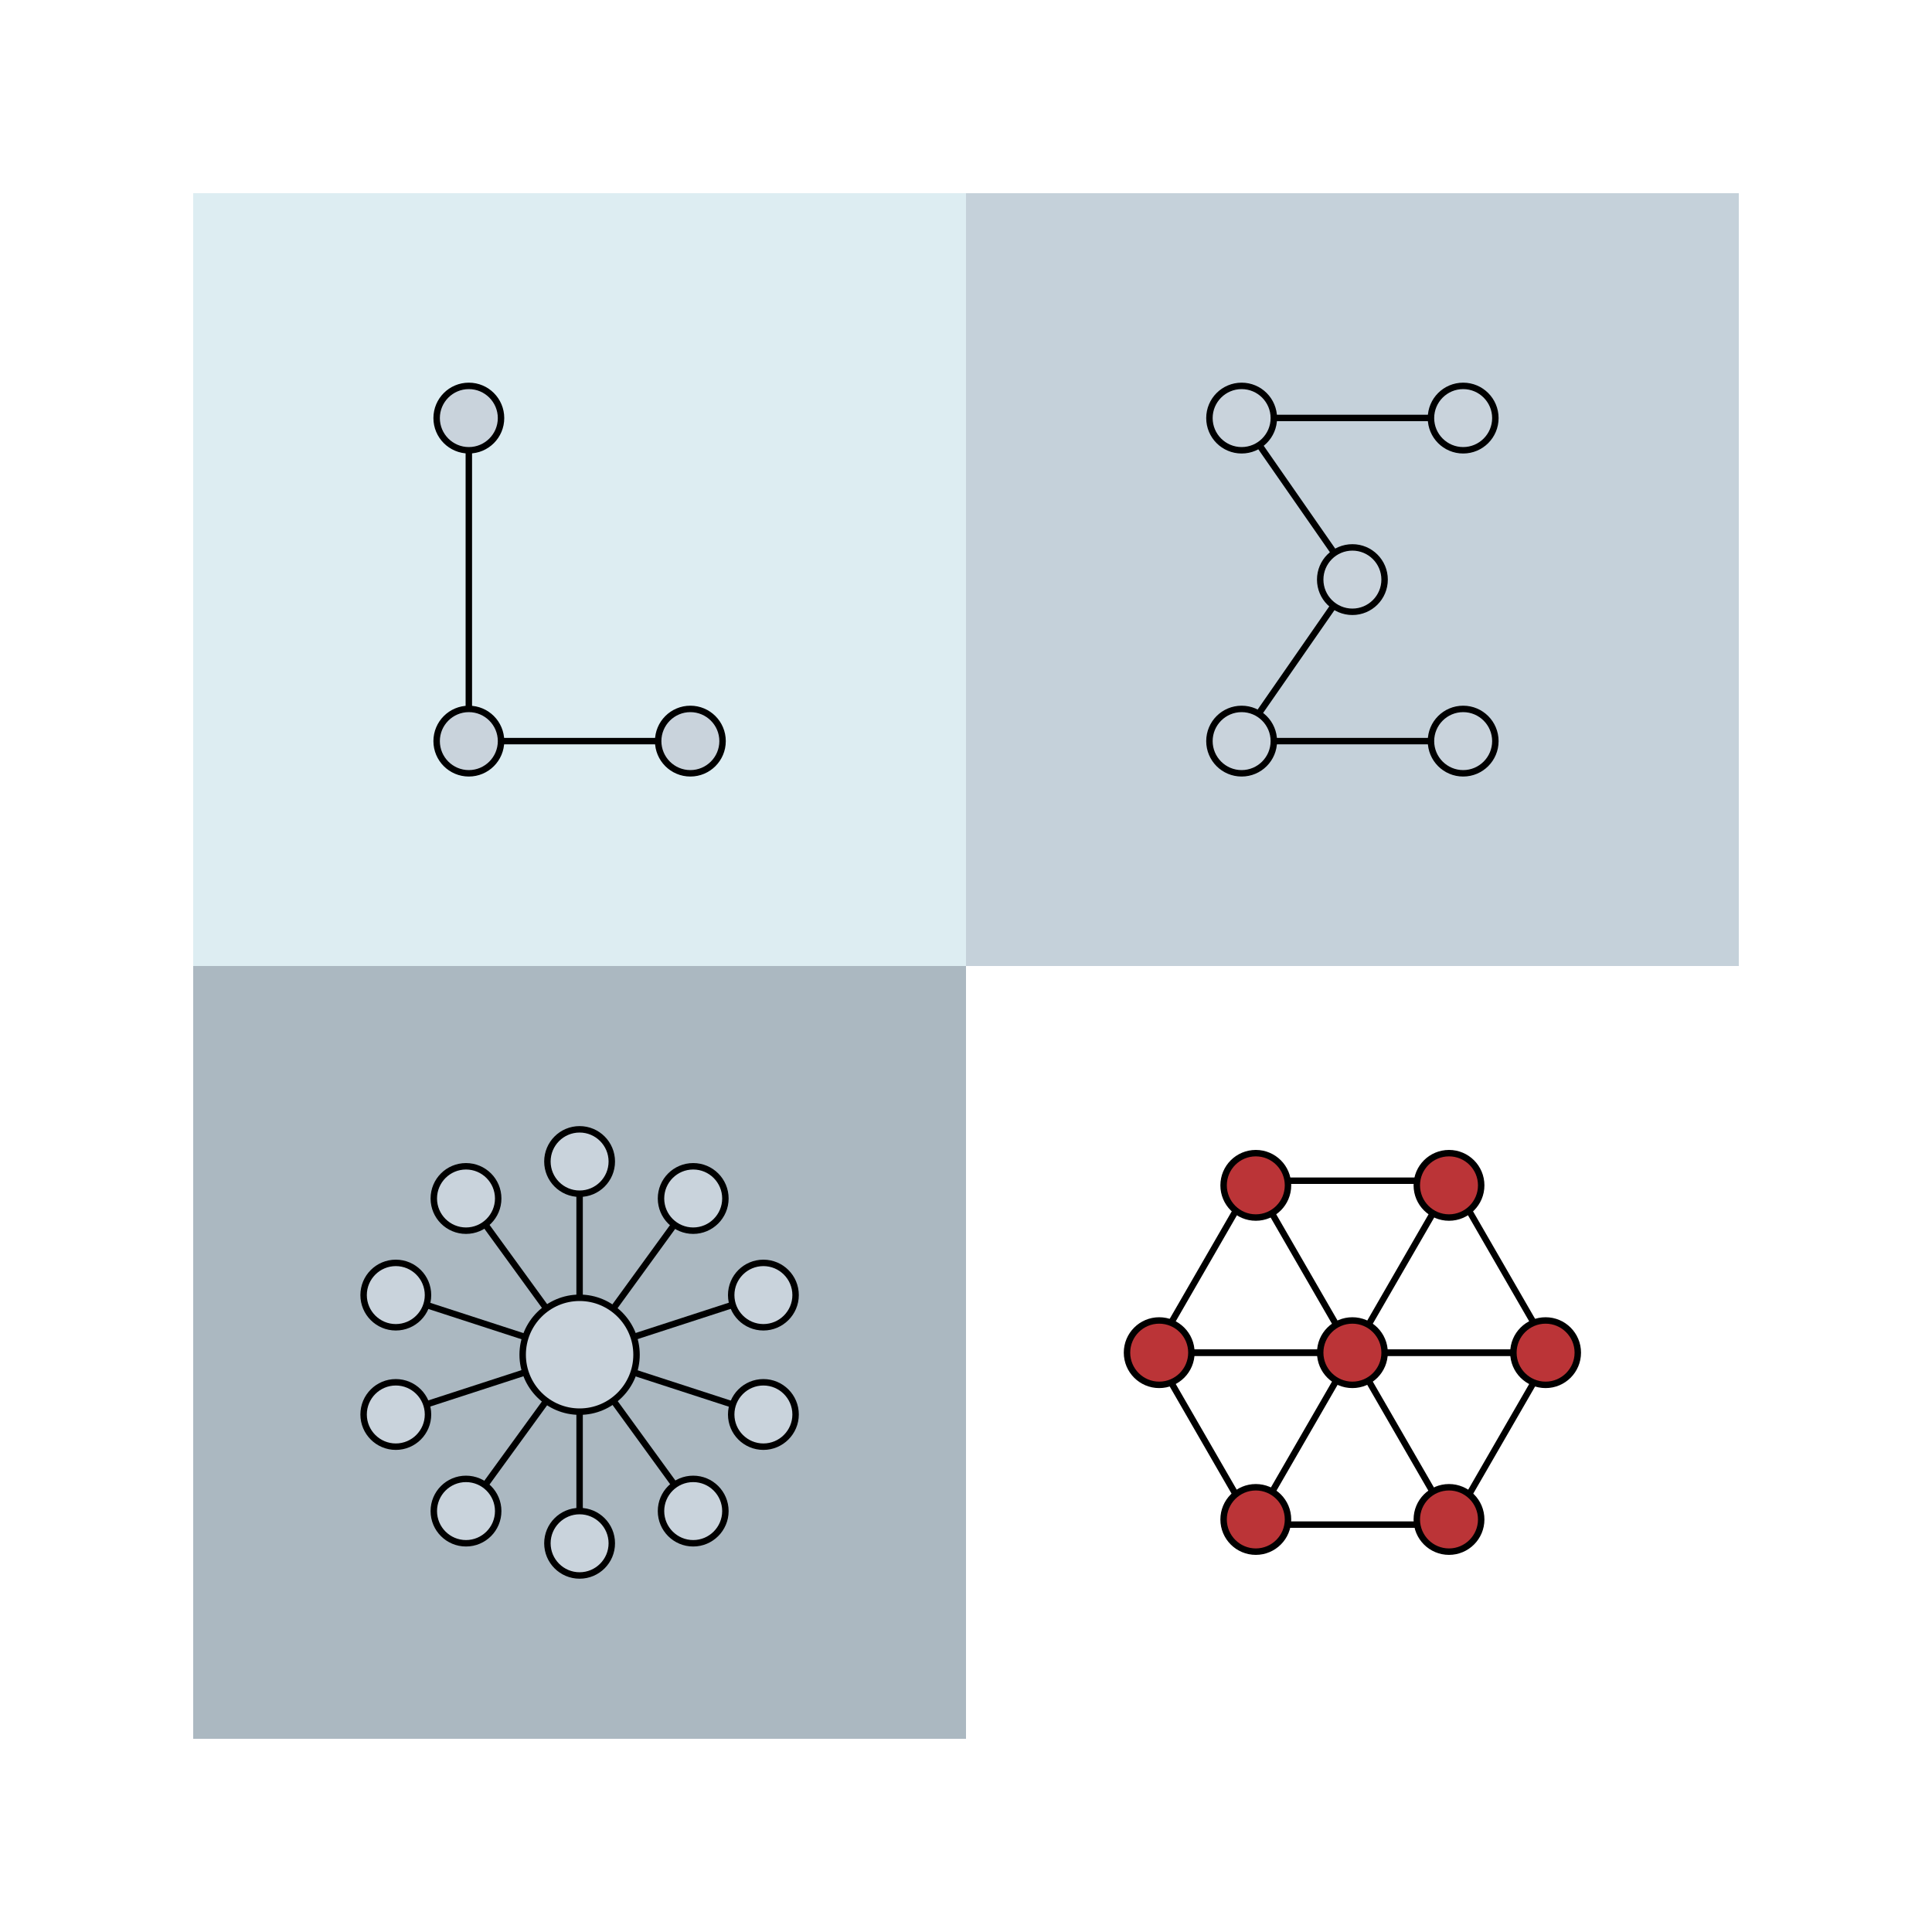 <?xml version="1.0" encoding="utf-8"?>
<!-- Generator: Adobe Illustrator 24.3.0, SVG Export Plug-In . SVG Version: 6.00 Build 0)  -->
<svg version="1.1" id="Layer_1" xmlns="http://www.w3.org/2000/svg" xmlns:xlink="http://www.w3.org/1999/xlink" x="0px" y="0px"
	 viewBox="0 0 1500 1500" style="enable-background:new 0 0 1500 1500;" xml:space="preserve">
<style type="text/css">
	.st0{fill:#CBDBE8;}
	.st1{fill:#DFEBF2;}
	.st2{fill:#C9D3DC;}
	.st3{fill:#BB3437;}
	.st4{fill:none;stroke:#000000;stroke-width:5;stroke-linejoin:round;stroke-miterlimit:10;}
	.st5{fill:none;stroke:#000000;stroke-width:5;stroke-miterlimit:10;}
	.st6{fill:#C5D1DA;}
	.st7{fill:#9B1C2E;}
	.st8{clip-path:url(#SVGID_2_);}
	.st9{opacity:0.7;}
	.st10{fill:#ABB8C1;}
	.st11{fill:none;stroke:#000000;stroke-width:5;stroke-linecap:round;stroke-linejoin:round;stroke-miterlimit:10;}
	.st12{fill:#FFFFFF;}
	.st13{fill:#BB3437;stroke:#000000;stroke-width:5;stroke-miterlimit:10;}
	.st14{fill:#DDEDF2;}
	.st15{fill:#C9D3DC;stroke:#000000;stroke-width:5;stroke-miterlimit:10;}
</style>
<g>
	<g>
		<g>
			<g>
				<path d="M1128.5,1186.2h-157l-78.5-136l78.5-136h157l78.5,136L1128.5,1186.2z M974.4,1181.2h151.3l75.6-131l-75.6-131H974.4
					l-75.6,131L974.4,1181.2z"/>
			</g>
		</g>
		<g>
			<g>
				<rect x="900" y="1047.7" width="150" height="5"/>
			</g>
		</g>
		<g>
			<g>
				<polyline class="st3" points="1050,1050.2 975,920.3 1050,1050.2 				"/>
			</g>
			<g>
				<rect x="1010" y="910.3" transform="matrix(0.866 -0.5 0.5 0.866 -356.983 638.253)" width="5" height="150"/>
			</g>
		</g>
		<g>
			<g>
				<path class="st3" d="M1050,1050.2l75-129.9L1050,1050.2L1050,1050.2h150"/>
			</g>
			<g>
				<polygon points="1200,1052.7 1045.7,1052.7 1122.8,919.1 1127.2,921.6 1054.3,1047.7 1200,1047.7 				"/>
			</g>
		</g>
		<g>
			<g>
				<rect x="900" y="1047.7" width="150" height="5"/>
			</g>
		</g>
		<g>
			<g>
				<polyline class="st3" points="1050,1050.2 975,1180.1 1050,1050.2 				"/>
			</g>
			<g>
				<rect x="937.5" y="1112.7" transform="matrix(0.5 -0.866 0.866 0.5 -459.515 1434.428)" width="150" height="5"/>
			</g>
		</g>
		<g>
			<g>
				<rect x="1050" y="1047.7" width="150" height="5"/>
			</g>
		</g>
		<g>
			<g>
				<polyline class="st3" points="1050,1050.2 1125,1180.1 1050,1050.2 				"/>
			</g>
			<g>
				<rect x="1085" y="1040.2" transform="matrix(0.866 -0.5 0.5 0.866 -411.886 693.152)" width="5" height="150"/>
			</g>
		</g>
		<g>
			<g>
				<g>
					<circle class="st3" cx="1050" cy="1050.2" r="25"/>
				</g>
			</g>
			<g>
				<g>
					<path d="M1050,1077.7c-15.2,0-27.5-12.3-27.5-27.5s12.3-27.5,27.5-27.5s27.5,12.3,27.5,27.5S1065.2,1077.7,1050,1077.7z
						 M1050,1027.7c-12.4,0-22.5,10.1-22.5,22.5s10.1,22.5,22.5,22.5s22.5-10.1,22.5-22.5S1062.4,1027.7,1050,1027.7z"/>
				</g>
			</g>
		</g>
		<g>
			<g>
				<g>
					<circle class="st3" cx="1125" cy="920.3" r="25"/>
				</g>
			</g>
			<g>
				<g>
					<path d="M1125,947.8c-15.2,0-27.5-12.3-27.5-27.5s12.3-27.5,27.5-27.5s27.5,12.3,27.5,27.5S1140.2,947.8,1125,947.8z
						 M1125,897.8c-12.4,0-22.5,10.1-22.5,22.5s10.1,22.5,22.5,22.5s22.5-10.1,22.5-22.5S1137.4,897.8,1125,897.8z"/>
				</g>
			</g>
		</g>
		<g>
			<g>
				<g>
					<circle class="st3" cx="975" cy="920.3" r="25"/>
				</g>
			</g>
			<g>
				<g>
					<path d="M975,947.8c-15.2,0-27.5-12.3-27.5-27.5s12.3-27.5,27.5-27.5s27.5,12.3,27.5,27.5S990.2,947.8,975,947.8z M975,897.8
						c-12.4,0-22.5,10.1-22.5,22.5s10.1,22.5,22.5,22.5s22.5-10.1,22.5-22.5S987.4,897.8,975,897.8z"/>
				</g>
			</g>
		</g>
		<g>
			<g>
				<g>
					<circle class="st3" cx="1125" cy="1179.7" r="25"/>
				</g>
			</g>
			<g>
				<g>
					<path d="M1125,1207.2c-15.2,0-27.5-12.3-27.5-27.5s12.3-27.5,27.5-27.5s27.5,12.3,27.5,27.5S1140.2,1207.2,1125,1207.2z
						 M1125,1157.2c-12.4,0-22.5,10.1-22.5,22.5s10.1,22.5,22.5,22.5s22.5-10.1,22.5-22.5S1137.4,1157.2,1125,1157.2z"/>
				</g>
			</g>
		</g>
		<g>
			<g>
				<g>
					<circle class="st3" cx="975" cy="1179.7" r="25"/>
				</g>
			</g>
			<g>
				<g>
					<path d="M975,1207.2c-15.2,0-27.5-12.3-27.5-27.5s12.3-27.5,27.5-27.5s27.5,12.3,27.5,27.5S990.2,1207.2,975,1207.2z
						 M975,1157.2c-12.4,0-22.5,10.1-22.5,22.5s10.1,22.5,22.5,22.5s22.5-10.1,22.5-22.5S987.4,1157.2,975,1157.2z"/>
				</g>
			</g>
		</g>
		<g>
			<g>
				<g>
					<circle class="st3" cx="1200" cy="1050.2" r="25"/>
				</g>
			</g>
			<g>
				<g>
					<path d="M1200,1077.7c-15.2,0-27.5-12.3-27.5-27.5s12.3-27.5,27.5-27.5s27.5,12.3,27.5,27.5S1215.2,1077.7,1200,1077.7z
						 M1200,1027.7c-12.4,0-22.5,10.1-22.5,22.5s10.1,22.5,22.5,22.5s22.5-10.1,22.5-22.5S1212.4,1027.7,1200,1027.7z"/>
				</g>
			</g>
		</g>
		<g>
			<g>
				<g>
					<circle class="st3" cx="900" cy="1050.2" r="25"/>
				</g>
			</g>
			<g>
				<g>
					<path d="M900,1077.7c-15.2,0-27.5-12.3-27.5-27.5s12.3-27.5,27.5-27.5s27.5,12.3,27.5,27.5S915.2,1077.7,900,1077.7z
						 M900,1027.7c-12.4,0-22.5,10.1-22.5,22.5s10.1,22.5,22.5,22.5s22.5-10.1,22.5-22.5S912.4,1027.7,900,1027.7z"/>
				</g>
			</g>
		</g>
	</g>
	<g>
		<g>
			<rect x="750" y="150" class="st6" width="600" height="600"/>
		</g>
	</g>
	<g>
		<g>
			<rect x="150" y="150" class="st14" width="600" height="600"/>
		</g>
	</g>
	<g>
		<g>
			<rect x="150" y="750" class="st10" width="600" height="600"/>
		</g>
	</g>
	<g>
		<g>
			<g>
				<g>
					<g>
						<g>
							<circle class="st2" cx="1136" cy="324.6" r="25"/>
						</g>
					</g>
					<g>
						<g>
							<path d="M1136,352.1c-15.2,0-27.5-12.3-27.5-27.5s12.3-27.5,27.5-27.5s27.5,12.3,27.5,27.5S1151.2,352.1,1136,352.1z
								 M1136,302.1c-12.4,0-22.5,10.1-22.5,22.5s10.1,22.5,22.5,22.5s22.5-10.1,22.5-22.5S1148.4,302.1,1136,302.1z"/>
						</g>
					</g>
				</g>
				<g>
					<g>
						<g>
							<circle class="st2" cx="964" cy="324.6" r="25"/>
						</g>
					</g>
					<g>
						<g>
							<path d="M964,352.1c-15.2,0-27.5-12.3-27.5-27.5s12.3-27.5,27.5-27.5s27.5,12.3,27.5,27.5S979.2,352.1,964,352.1z M964,302.1
								c-12.4,0-22.5,10.1-22.5,22.5s10.1,22.5,22.5,22.5s22.5-10.1,22.5-22.5S976.4,302.1,964,302.1z"/>
						</g>
					</g>
				</g>
				<g>
					<g>
						<rect x="989" y="322" width="122.7" height="5"/>
					</g>
				</g>
			</g>
			<g>
				<g>
					<g>
						<g>
							<circle class="st2" cx="1136" cy="575.4" r="25"/>
						</g>
					</g>
					<g>
						<g>
							<path d="M1136,602.9c-15.2,0-27.5-12.3-27.5-27.5s12.3-27.5,27.5-27.5s27.5,12.3,27.5,27.5S1151.2,602.9,1136,602.9z
								 M1136,552.9c-12.4,0-22.5,10.1-22.5,22.5s10.1,22.5,22.5,22.5s22.5-10.1,22.5-22.5S1148.4,552.9,1136,552.9z"/>
						</g>
					</g>
				</g>
				<g>
					<g>
						<g>
							<circle class="st2" cx="964" cy="575.4" r="25"/>
						</g>
					</g>
					<g>
						<g>
							<path d="M964,602.9c-15.2,0-27.5-12.3-27.5-27.5s12.3-27.5,27.5-27.5s27.5,12.3,27.5,27.5S979.2,602.9,964,602.9z M964,552.9
								c-12.4,0-22.5,10.1-22.5,22.5s10.1,22.5,22.5,22.5s22.5-10.1,22.5-22.5S976.4,552.9,964,552.9z"/>
						</g>
					</g>
				</g>
				<g>
					<g>
						<rect x="989" y="572.9" width="122.7" height="5"/>
					</g>
				</g>
			</g>
		</g>
		<g>
			<g>
				<g>
					<circle class="st2" cx="1050" cy="450" r="25"/>
				</g>
			</g>
			<g>
				<g>
					<path d="M1050,477.5c-15.2,0-27.5-12.3-27.5-27.5s12.3-27.5,27.5-27.5s27.5,12.3,27.5,27.5S1065.2,477.5,1050,477.5z
						 M1050,427.5c-12.4,0-22.5,10.1-22.5,22.5s10.1,22.5,22.5,22.5s22.5-10.1,22.5-22.5S1062.4,427.5,1050,427.5z"/>
				</g>
			</g>
		</g>
		<g>
			<g>
				<line class="st2" x1="977.5" y1="345.6" x2="1035.7" y2="429.5"/>
			</g>
			<g>
				<rect x="1004.1" y="336.5" transform="matrix(0.821 -0.571 0.571 0.821 -41.225 643.509)" width="5" height="102.1"/>
			</g>
		</g>
		<g>
			<g>
				<line class="st2" x1="1035.7" y1="470.4" x2="978.1" y2="553.3"/>
			</g>
			<g>
				<rect x="956.5" y="509.3" transform="matrix(0.57 -0.821 0.821 0.57 12.257 1047.073)" width="100.9" height="5"/>
			</g>
		</g>
	</g>
	<g>
		<g>
			<g>
				<g>
					<g>
						<g>
							<circle class="st2" cx="364" cy="324.6" r="25"/>
						</g>
					</g>
					<g>
						<g>
							<path d="M364,352.1c-15.2,0-27.5-12.3-27.5-27.5s12.3-27.5,27.5-27.5s27.5,12.3,27.5,27.5S379.2,352.1,364,352.1z M364,302.1
								c-12.4,0-22.5,10.1-22.5,22.5s10.1,22.5,22.5,22.5s22.5-10.1,22.5-22.5S376.4,302.1,364,302.1z"/>
						</g>
					</g>
				</g>
			</g>
			<g>
				<g>
					<g>
						<g>
							<circle class="st2" cx="536" cy="575.4" r="25"/>
						</g>
					</g>
					<g>
						<g>
							<path d="M536,602.9c-15.2,0-27.5-12.3-27.5-27.5s12.3-27.5,27.5-27.5s27.5,12.3,27.5,27.5S551.2,602.9,536,602.9z M536,552.9
								c-12.4,0-22.5,10.1-22.5,22.5s10.1,22.5,22.5,22.5s22.5-10.1,22.5-22.5S548.4,552.9,536,552.9z"/>
						</g>
					</g>
				</g>
				<g>
					<g>
						<g>
							<circle class="st2" cx="364" cy="575.4" r="25"/>
						</g>
					</g>
					<g>
						<g>
							<path d="M364,602.9c-15.2,0-27.5-12.3-27.5-27.5s12.3-27.5,27.5-27.5s27.5,12.3,27.5,27.5S379.2,602.9,364,602.9z M364,552.9
								c-12.4,0-22.5,10.1-22.5,22.5s10.1,22.5,22.5,22.5s22.5-10.1,22.5-22.5S376.4,552.9,364,552.9z"/>
						</g>
					</g>
				</g>
				<g>
					<g>
						<rect x="389" y="572.9" width="122.7" height="5"/>
					</g>
				</g>
			</g>
		</g>
		<g>
			<g>
				<rect x="361.5" y="349.6" width="5" height="200.9"/>
			</g>
		</g>
	</g>
	<g>
		<g>
			<g>
				<g>
					<rect x="447.5" y="1051.8" width="5" height="150"/>
				</g>
			</g>
			<g>
				<g>
					<line class="st2" x1="450" y1="1051.8" x2="538.2" y2="1173.2"/>
				</g>
				<g>
					<rect x="491.6" y="1037.5" transform="matrix(0.809 -0.588 0.588 0.809 -559.55 502.885)" width="5" height="150"/>
				</g>
			</g>
			<g>
				<g>
					<line class="st2" x1="450" y1="1051.8" x2="592.7" y2="1098.2"/>
				</g>
				<g>
					<rect x="518.8" y="1000" transform="matrix(0.309 -0.951 0.951 0.309 -662.157 1238.62)" width="5" height="150"/>
				</g>
			</g>
			<g>
				<g>
					<line class="st2" x1="450" y1="1051.8" x2="592.7" y2="1005.5"/>
				</g>
				<g>
					<rect x="446.3" y="1026.1" transform="matrix(0.951 -0.309 0.309 0.951 -292.3 211.391)" width="150" height="5"/>
				</g>
			</g>
			<g>
				<g>
					<line class="st2" x1="450" y1="1051.8" x2="538.2" y2="930.5"/>
				</g>
				<g>
					<rect x="419.1" y="988.6" transform="matrix(0.588 -0.809 0.809 0.588 -598.168 808.174)" width="150" height="5"/>
				</g>
			</g>
			<g>
				<g>
					<rect x="447.5" y="901.8" width="5" height="150"/>
				</g>
			</g>
			<g>
				<g>
					<line class="st2" x1="450" y1="1051.8" x2="361.8" y2="930.5"/>
				</g>
				<g>
					<rect x="403.4" y="916.1" transform="matrix(0.809 -0.588 0.588 0.809 -505.06 427.885)" width="5" height="150"/>
				</g>
			</g>
			<g>
				<g>
					<line class="st2" x1="450" y1="1051.8" x2="307.3" y2="1005.5"/>
				</g>
				<g>
					<rect x="376.2" y="953.6" transform="matrix(0.309 -0.951 0.951 0.309 -716.647 1070.915)" width="5" height="150"/>
				</g>
			</g>
			<g>
				<g>
					<line class="st2" x1="450" y1="1051.8" x2="307.3" y2="1098.2"/>
				</g>
				<g>
					<rect x="303.7" y="1072.5" transform="matrix(0.951 -0.309 0.309 0.951 -313.599 169.584)" width="150" height="5"/>
				</g>
			</g>
			<g>
				<g>
					<line class="st2" x1="450" y1="1051.8" x2="361.8" y2="1173.2"/>
				</g>
				<g>
					<rect x="330.9" y="1110" transform="matrix(0.588 -0.809 0.809 0.588 -732.673 786.863)" width="150" height="5"/>
				</g>
			</g>
		</g>
		<g>
			<g>
				<g>
					<circle class="st2" cx="450" cy="1051.8" r="44.2"/>
				</g>
			</g>
			<g>
				<g>
					<path d="M450,1098.5c-25.8,0-46.7-21-46.7-46.7s21-46.7,46.7-46.7s46.7,21,46.7,46.7S475.8,1098.5,450,1098.5z M450,1010.1
						c-23,0-41.7,18.7-41.7,41.7s18.7,41.7,41.7,41.7s41.7-18.7,41.7-41.7S473,1010.1,450,1010.1z"/>
				</g>
			</g>
		</g>
		<g>
			<g>
				<g>
					<circle class="st2" cx="538.2" cy="930.5" r="25"/>
				</g>
			</g>
			<g>
				<g>
					<path d="M538.2,958c-15.2,0-27.5-12.3-27.5-27.5S523,903,538.2,903s27.5,12.3,27.5,27.5S553.3,958,538.2,958z M538.2,908
						c-12.4,0-22.5,10.1-22.5,22.5s10.1,22.5,22.5,22.5s22.5-10.1,22.5-22.5S550.6,908,538.2,908z"/>
				</g>
			</g>
		</g>
		<g>
			<g>
				<g>
					<circle class="st2" cx="361.8" cy="930.5" r="25"/>
				</g>
			</g>
			<g>
				<g>
					<path d="M361.8,958c-15.2,0-27.5-12.3-27.5-27.5s12.3-27.5,27.5-27.5s27.5,12.3,27.5,27.5S377,958,361.8,958z M361.8,908
						c-12.4,0-22.5,10.1-22.5,22.5s10.1,22.5,22.5,22.5s22.5-10.1,22.5-22.5S374.2,908,361.8,908z"/>
				</g>
			</g>
		</g>
		<g>
			<g>
				<g>
					<circle class="st2" cx="307.3" cy="1005.5" r="25"/>
				</g>
			</g>
			<g>
				<g>
					<path d="M307.3,1033c-15.2,0-27.5-12.3-27.5-27.5s12.3-27.5,27.5-27.5s27.5,12.3,27.5,27.5S322.5,1033,307.3,1033z M307.3,983
						c-12.4,0-22.5,10.1-22.5,22.5s10.1,22.5,22.5,22.5s22.5-10.1,22.5-22.5S319.7,983,307.3,983z"/>
				</g>
			</g>
		</g>
		<g>
			<g>
				<g>
					<circle class="st2" cx="307.3" cy="1098.2" r="25"/>
				</g>
			</g>
			<g>
				<g>
					<path d="M307.3,1125.7c-15.2,0-27.5-12.3-27.5-27.5s12.3-27.5,27.5-27.5s27.5,12.3,27.5,27.5S322.5,1125.7,307.3,1125.7z
						 M307.3,1075.7c-12.4,0-22.5,10.1-22.5,22.5s10.1,22.5,22.5,22.5s22.5-10.1,22.5-22.5S319.7,1075.7,307.3,1075.7z"/>
				</g>
			</g>
		</g>
		<g>
			<g>
				<g>
					<circle class="st2" cx="592.7" cy="1005.5" r="25"/>
				</g>
			</g>
			<g>
				<g>
					<path d="M592.7,1033c-15.2,0-27.5-12.3-27.5-27.5s12.3-27.5,27.5-27.5s27.5,12.3,27.5,27.5S607.8,1033,592.7,1033z M592.7,983
						c-12.4,0-22.5,10.1-22.5,22.5s10.1,22.5,22.5,22.5s22.5-10.1,22.5-22.5S605.1,983,592.7,983z"/>
				</g>
			</g>
		</g>
		<g>
			<g>
				<g>
					<circle class="st2" cx="592.7" cy="1098.2" r="25"/>
				</g>
			</g>
			<g>
				<g>
					<path d="M592.7,1125.7c-15.2,0-27.5-12.3-27.5-27.5s12.3-27.5,27.5-27.5s27.5,12.3,27.5,27.5S607.8,1125.7,592.7,1125.7z
						 M592.7,1075.7c-12.4,0-22.5,10.1-22.5,22.5s10.1,22.5,22.5,22.5s22.5-10.1,22.5-22.5S605.1,1075.7,592.7,1075.7z"/>
				</g>
			</g>
		</g>
		<g>
			<g>
				<g>
					<circle class="st2" cx="538.2" cy="1173.2" r="25"/>
				</g>
			</g>
			<g>
				<g>
					<path d="M538.2,1200.7c-15.2,0-27.5-12.3-27.5-27.5s12.3-27.5,27.5-27.5s27.5,12.3,27.5,27.5S553.3,1200.7,538.2,1200.7z
						 M538.2,1150.7c-12.4,0-22.5,10.1-22.5,22.5s10.1,22.5,22.5,22.5s22.5-10.1,22.5-22.5S550.6,1150.7,538.2,1150.7z"/>
				</g>
			</g>
		</g>
		<g>
			<g>
				<g>
					<circle class="st2" cx="361.8" cy="1173.2" r="25"/>
				</g>
			</g>
			<g>
				<g>
					<path d="M361.8,1200.7c-15.2,0-27.5-12.3-27.5-27.5s12.3-27.5,27.5-27.5s27.5,12.3,27.5,27.5S377,1200.7,361.8,1200.7z
						 M361.8,1150.7c-12.4,0-22.5,10.1-22.5,22.5s10.1,22.5,22.5,22.5s22.5-10.1,22.5-22.5S374.2,1150.7,361.8,1150.7z"/>
				</g>
			</g>
		</g>
		<g>
			<g>
				<g>
					<circle class="st2" cx="450" cy="901.8" r="25"/>
				</g>
			</g>
			<g>
				<g>
					<path d="M450,929.3c-15.2,0-27.5-12.3-27.5-27.5s12.3-27.5,27.5-27.5s27.5,12.3,27.5,27.5S465.2,929.3,450,929.3z M450,879.3
						c-12.4,0-22.5,10.1-22.5,22.5s10.1,22.5,22.5,22.5s22.5-10.1,22.5-22.5S462.4,879.3,450,879.3z"/>
				</g>
			</g>
		</g>
		<g>
			<g>
				<g>
					<circle class="st2" cx="450" cy="1198.2" r="25"/>
				</g>
			</g>
			<g>
				<g>
					<path d="M450,1225.7c-15.2,0-27.5-12.3-27.5-27.5s12.3-27.5,27.5-27.5s27.5,12.3,27.5,27.5S465.2,1225.7,450,1225.7z
						 M450,1175.7c-12.4,0-22.5,10.1-22.5,22.5s10.1,22.5,22.5,22.5s22.5-10.1,22.5-22.5S462.4,1175.7,450,1175.7z"/>
				</g>
			</g>
		</g>
	</g>
</g>
</svg>
